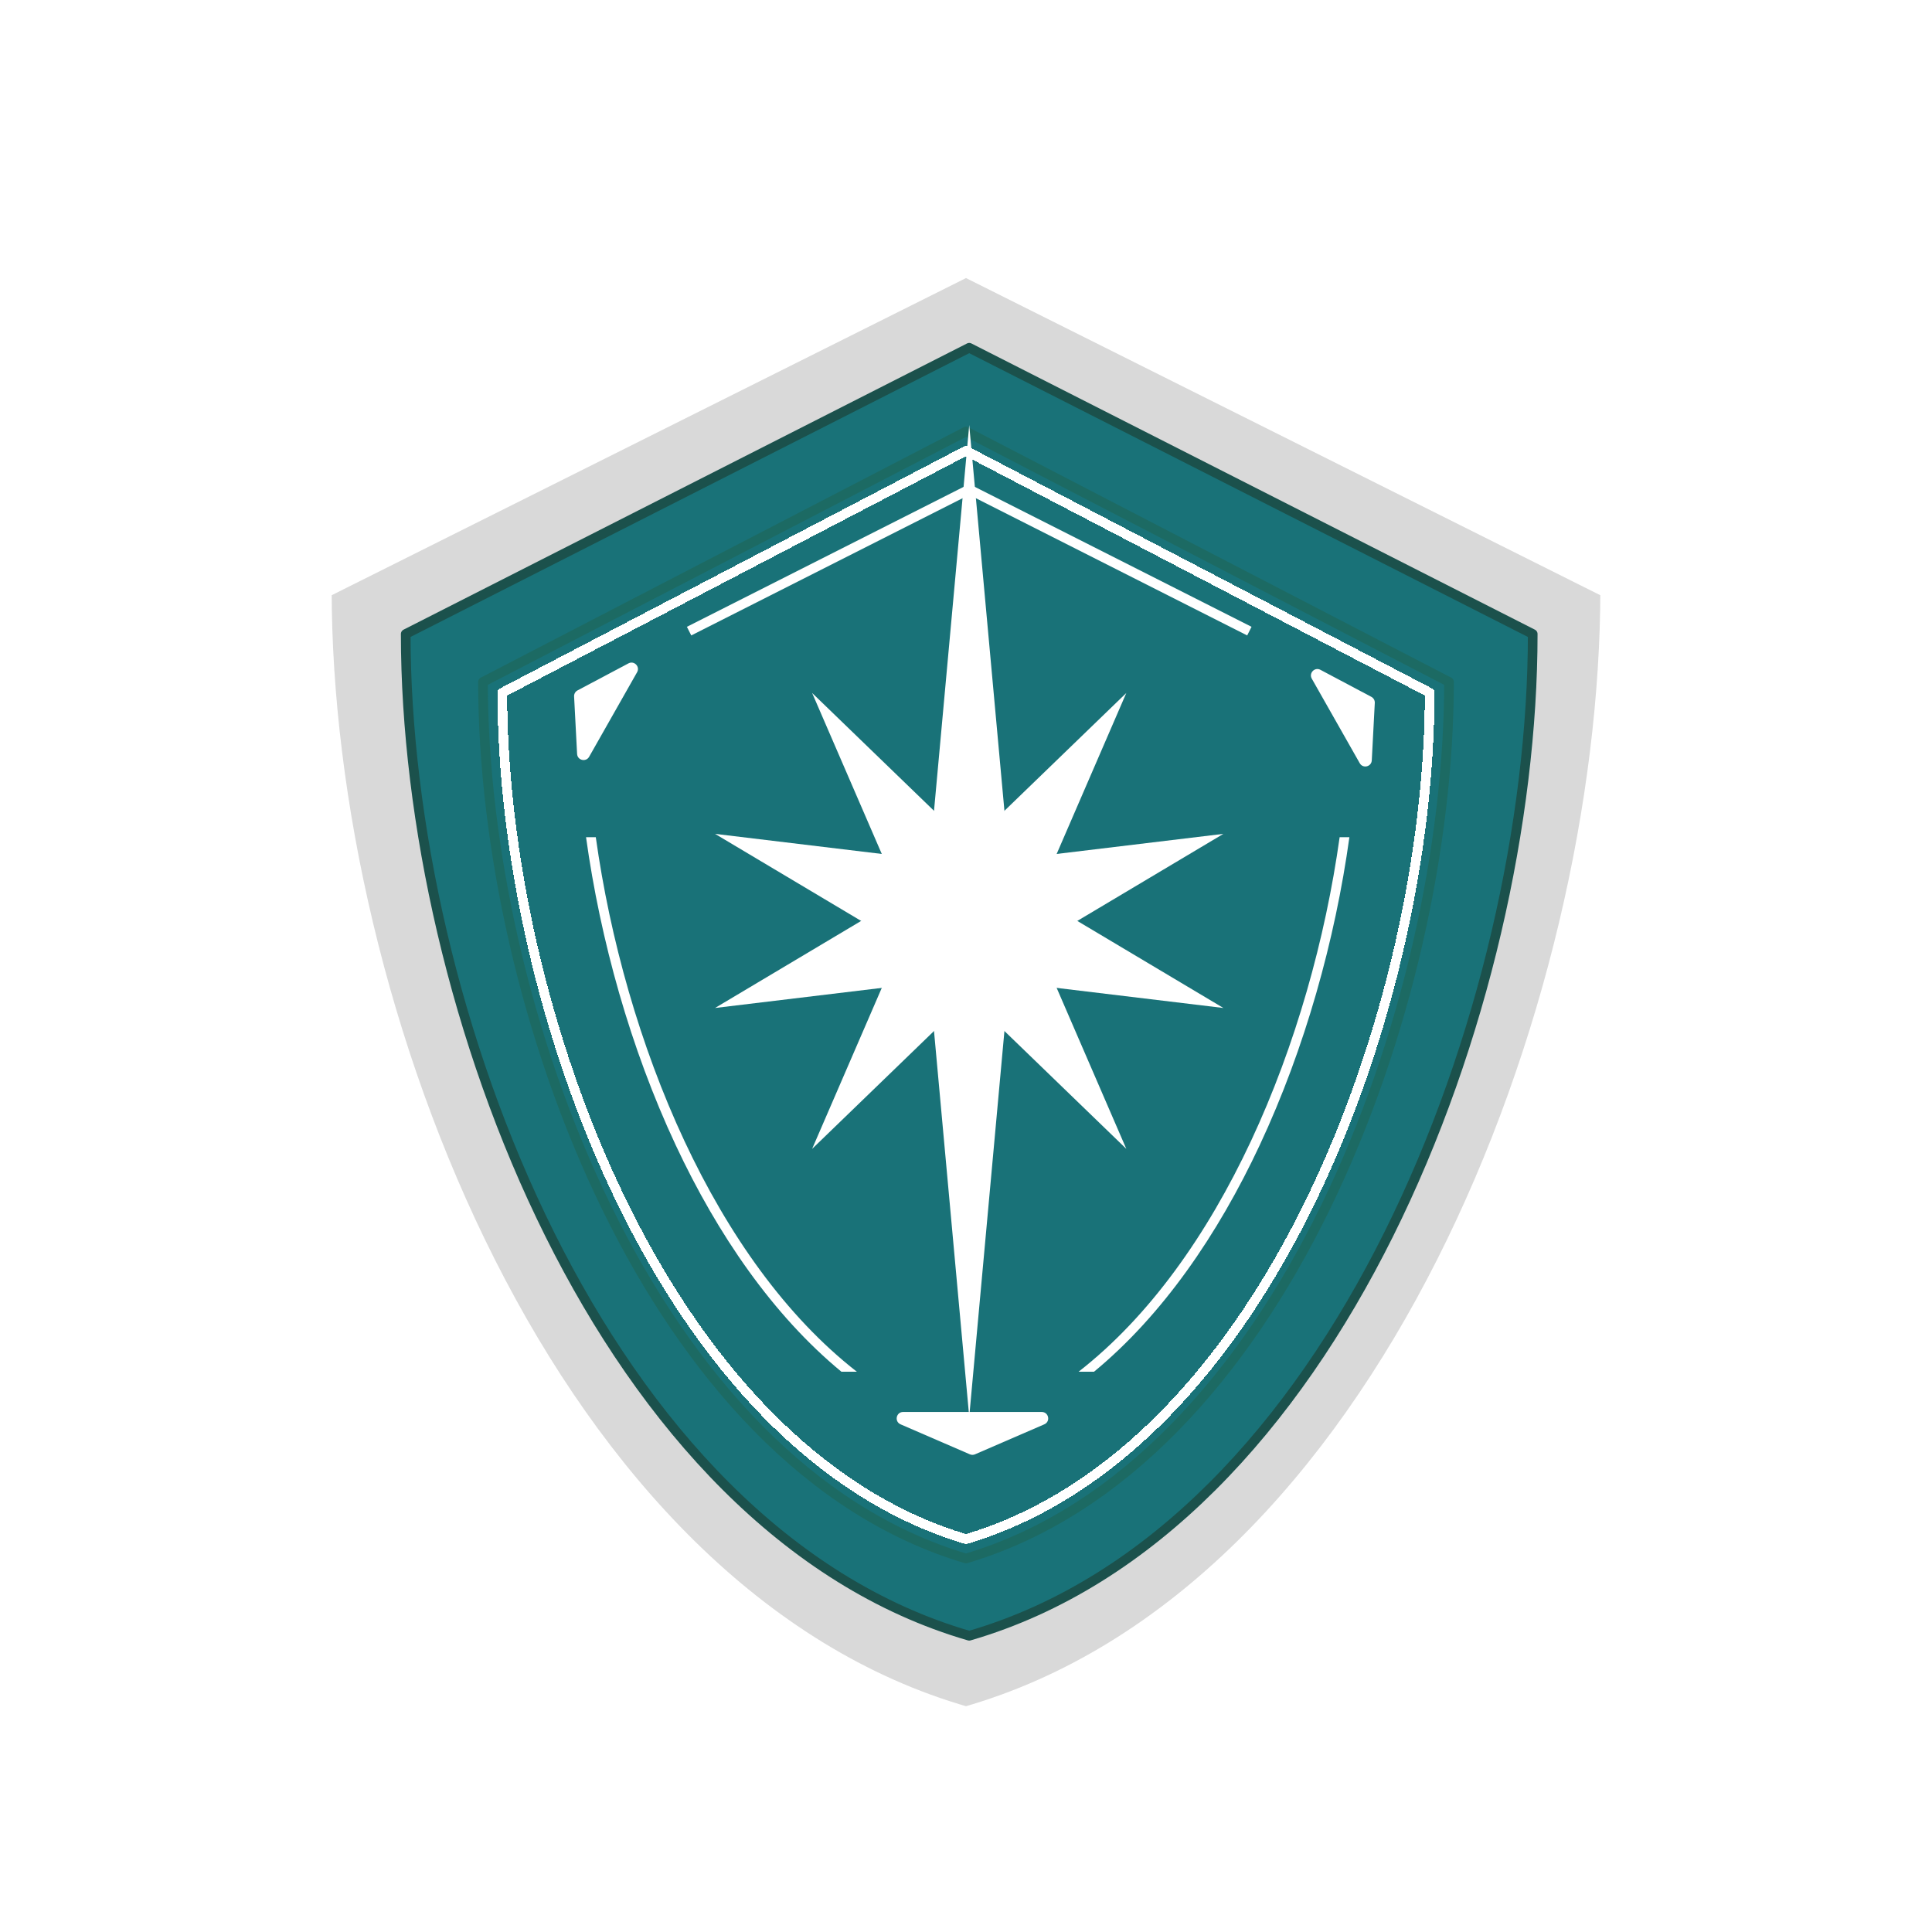 <svg width="300" height="300" viewBox="0 0 300 300" fill="none" xmlns="http://www.w3.org/2000/svg">
<g filter="url(#filter0_d_480_581)">
<path opacity="0.15" d="M50 87.5L150 37.5L250 87.5C250 152.415 215.196 243.872 150 262.5C84.803 243.872 50 152.415 50 87.5Z" fill="white"/>
<path d="M50 87.5L150 37.5L250 87.5C250 152.415 215.196 243.872 150 262.5C84.803 243.872 50 152.415 50 87.5Z" fill="#D9D9D9" stroke="white" stroke-width="3" stroke-linecap="round" stroke-linejoin="round"/>
</g>
<g filter="url(#filter1_d_480_581)">
<path d="M63 94.444L150.5 50L238 94.444C238 152.147 207.547 233.442 150.5 250C93.453 233.442 63 152.147 63 94.444Z" fill="#197278"/>
<path d="M63 94.444L150.5 50L238 94.444C238 152.147 207.547 233.442 150.5 250C93.453 233.442 63 152.147 63 94.444Z" stroke="#1B514C" stroke-width="1.5" stroke-linecap="round" stroke-linejoin="round"/>
</g>
<g filter="url(#filter2_d_480_581)">
<path d="M75 101.889L150 63L225 101.889C225 152.379 198.897 223.512 150 238C101.103 223.512 75 152.379 75 101.889Z" fill="#197278"/>
<path d="M75 101.889L150 63L225 101.889C225 152.379 198.897 223.512 150 238C101.103 223.512 75 152.379 75 101.889Z" stroke="#1C6A63" stroke-width="1.5" stroke-linecap="round" stroke-linejoin="round"/>
</g>
<g filter="url(#filter3_d_480_581)">
<path d="M78 103.556L150 66L222 103.556C222 152.314 196.941 221.009 150 235C103.059 221.009 78 152.314 78 103.556Z" stroke="white" stroke-width="1.5" stroke-linecap="round" stroke-linejoin="round" shape-rendering="crispEdges"/>
</g>
<path d="M151.397 225.828C151.144 225.938 150.856 225.938 150.603 225.828L139.84 221.168C138.844 220.736 139.152 219.25 140.238 219.25H161.762C162.848 219.25 163.156 220.736 162.16 221.168L151.397 225.828Z" fill="white"/>
<path d="M89.145 108.144C89.124 107.756 89.331 107.391 89.674 107.208L97.589 103.007C98.472 102.538 99.421 103.513 98.927 104.383L91.481 117.511C90.987 118.381 89.665 118.069 89.612 117.07L89.145 108.144Z" fill="white"/>
<path d="M213.477 109.144C213.497 108.756 213.291 108.391 212.947 108.208L205.033 104.007C204.149 103.538 203.201 104.513 203.694 105.383L211.141 118.511C211.634 119.381 212.957 119.069 213.009 118.07L213.477 109.144Z" fill="white"/>
<path d="M194 98L150.5 76L107 98" stroke="white" stroke-width="1.5"/>
<path fill-rule="evenodd" clip-rule="evenodd" d="M104.918 177.803C97.89 162.779 93.214 145.954 91 130H92.514C94.72 145.746 99.343 162.346 106.277 177.168C113.063 191.675 122.03 204.413 133.051 213H130.653C120.055 204.251 111.454 191.776 104.918 177.803ZM169.88 213C180.478 204.251 189.079 191.776 195.615 177.803C202.643 162.779 207.319 145.954 209.533 130H208.019C205.813 145.746 201.19 162.346 194.256 177.168C187.47 191.675 178.503 204.413 167.482 213H169.88Z" fill="white"/>
<g filter="url(#filter4_i_480_581)">
<path d="M150.5 95.25L157.086 129.443L189.969 125.481L161.157 142.65L174.893 174.394L150.5 150.812L126.107 174.394L139.843 142.65L111.031 125.481L143.914 129.443L150.5 95.25Z" fill="white"/>
<path d="M150.5 182.75L143.914 148.557L111.031 152.519L139.843 135.35L126.107 103.606L150.5 127.187L174.893 103.606L161.157 135.35L189.969 152.519L157.086 148.557L150.5 182.75Z" fill="white"/>
<path d="M150.5 62L156.251 125H144.75L150.5 62Z" fill="white"/>
<path d="M150.5 216L144.749 153H156.25L150.5 216Z" fill="white"/>
</g>
<defs>
<filter id="filter0_d_480_581" x="-4" y="0" width="308" height="308" filterUnits="userSpaceOnUse" color-interpolation-filters="sRGB">
<feFlood flood-opacity="0" result="BackgroundImageFix"/>
<feColorMatrix in="SourceAlpha" type="matrix" values="0 0 0 0 0 0 0 0 0 0 0 0 0 0 0 0 0 0 127 0" result="hardAlpha"/>
<feOffset dy="4"/>
<feGaussianBlur stdDeviation="2"/>
<feComposite in2="hardAlpha" operator="out"/>
<feColorMatrix type="matrix" values="0 0 0 0 0 0 0 0 0 0 0 0 0 0 0 0 0 0 0.25 0"/>
<feBlend mode="normal" in2="BackgroundImageFix" result="effect1_dropShadow_480_581"/>
<feBlend mode="normal" in="SourceGraphic" in2="effect1_dropShadow_480_581" result="shape"/>
</filter>
<filter id="filter1_d_480_581" x="58.25" y="49.25" width="184.5" height="209.5" filterUnits="userSpaceOnUse" color-interpolation-filters="sRGB">
<feFlood flood-opacity="0" result="BackgroundImageFix"/>
<feColorMatrix in="SourceAlpha" type="matrix" values="0 0 0 0 0 0 0 0 0 0 0 0 0 0 0 0 0 0 127 0" result="hardAlpha"/>
<feOffset dy="4"/>
<feGaussianBlur stdDeviation="2"/>
<feComposite in2="hardAlpha" operator="out"/>
<feColorMatrix type="matrix" values="0 0 0 0 0 0 0 0 0 0 0 0 0 0 0 0 0 0 0.25 0"/>
<feBlend mode="normal" in2="BackgroundImageFix" result="effect1_dropShadow_480_581"/>
<feBlend mode="normal" in="SourceGraphic" in2="effect1_dropShadow_480_581" result="shape"/>
</filter>
<filter id="filter2_d_480_581" x="70.25" y="62.25" width="159.5" height="184.5" filterUnits="userSpaceOnUse" color-interpolation-filters="sRGB">
<feFlood flood-opacity="0" result="BackgroundImageFix"/>
<feColorMatrix in="SourceAlpha" type="matrix" values="0 0 0 0 0 0 0 0 0 0 0 0 0 0 0 0 0 0 127 0" result="hardAlpha"/>
<feOffset dy="4"/>
<feGaussianBlur stdDeviation="2"/>
<feComposite in2="hardAlpha" operator="out"/>
<feColorMatrix type="matrix" values="0 0 0 0 0 0 0 0 0 0 0 0 0 0 0 0 0 0 0.25 0"/>
<feBlend mode="normal" in2="BackgroundImageFix" result="effect1_dropShadow_480_581"/>
<feBlend mode="normal" in="SourceGraphic" in2="effect1_dropShadow_480_581" result="shape"/>
</filter>
<filter id="filter3_d_480_581" x="73.25" y="65.25" width="153.5" height="178.5" filterUnits="userSpaceOnUse" color-interpolation-filters="sRGB">
<feFlood flood-opacity="0" result="BackgroundImageFix"/>
<feColorMatrix in="SourceAlpha" type="matrix" values="0 0 0 0 0 0 0 0 0 0 0 0 0 0 0 0 0 0 127 0" result="hardAlpha"/>
<feOffset dy="4"/>
<feGaussianBlur stdDeviation="2"/>
<feComposite in2="hardAlpha" operator="out"/>
<feColorMatrix type="matrix" values="0 0 0 0 0 0 0 0 0 0 0 0 0 0 0 0 0 0 0.25 0"/>
<feBlend mode="normal" in2="BackgroundImageFix" result="effect1_dropShadow_480_581"/>
<feBlend mode="normal" in="SourceGraphic" in2="effect1_dropShadow_480_581" result="shape"/>
</filter>
<filter id="filter4_i_480_581" x="111.031" y="62" width="78.938" height="158" filterUnits="userSpaceOnUse" color-interpolation-filters="sRGB">
<feFlood flood-opacity="0" result="BackgroundImageFix"/>
<feBlend mode="normal" in="SourceGraphic" in2="BackgroundImageFix" result="shape"/>
<feColorMatrix in="SourceAlpha" type="matrix" values="0 0 0 0 0 0 0 0 0 0 0 0 0 0 0 0 0 0 127 0" result="hardAlpha"/>
<feOffset dy="4"/>
<feGaussianBlur stdDeviation="2"/>
<feComposite in2="hardAlpha" operator="arithmetic" k2="-1" k3="1"/>
<feColorMatrix type="matrix" values="0 0 0 0 0 0 0 0 0 0 0 0 0 0 0 0 0 0 0.25 0"/>
<feBlend mode="normal" in2="shape" result="effect1_innerShadow_480_581"/>
</filter>
</defs>
</svg>
